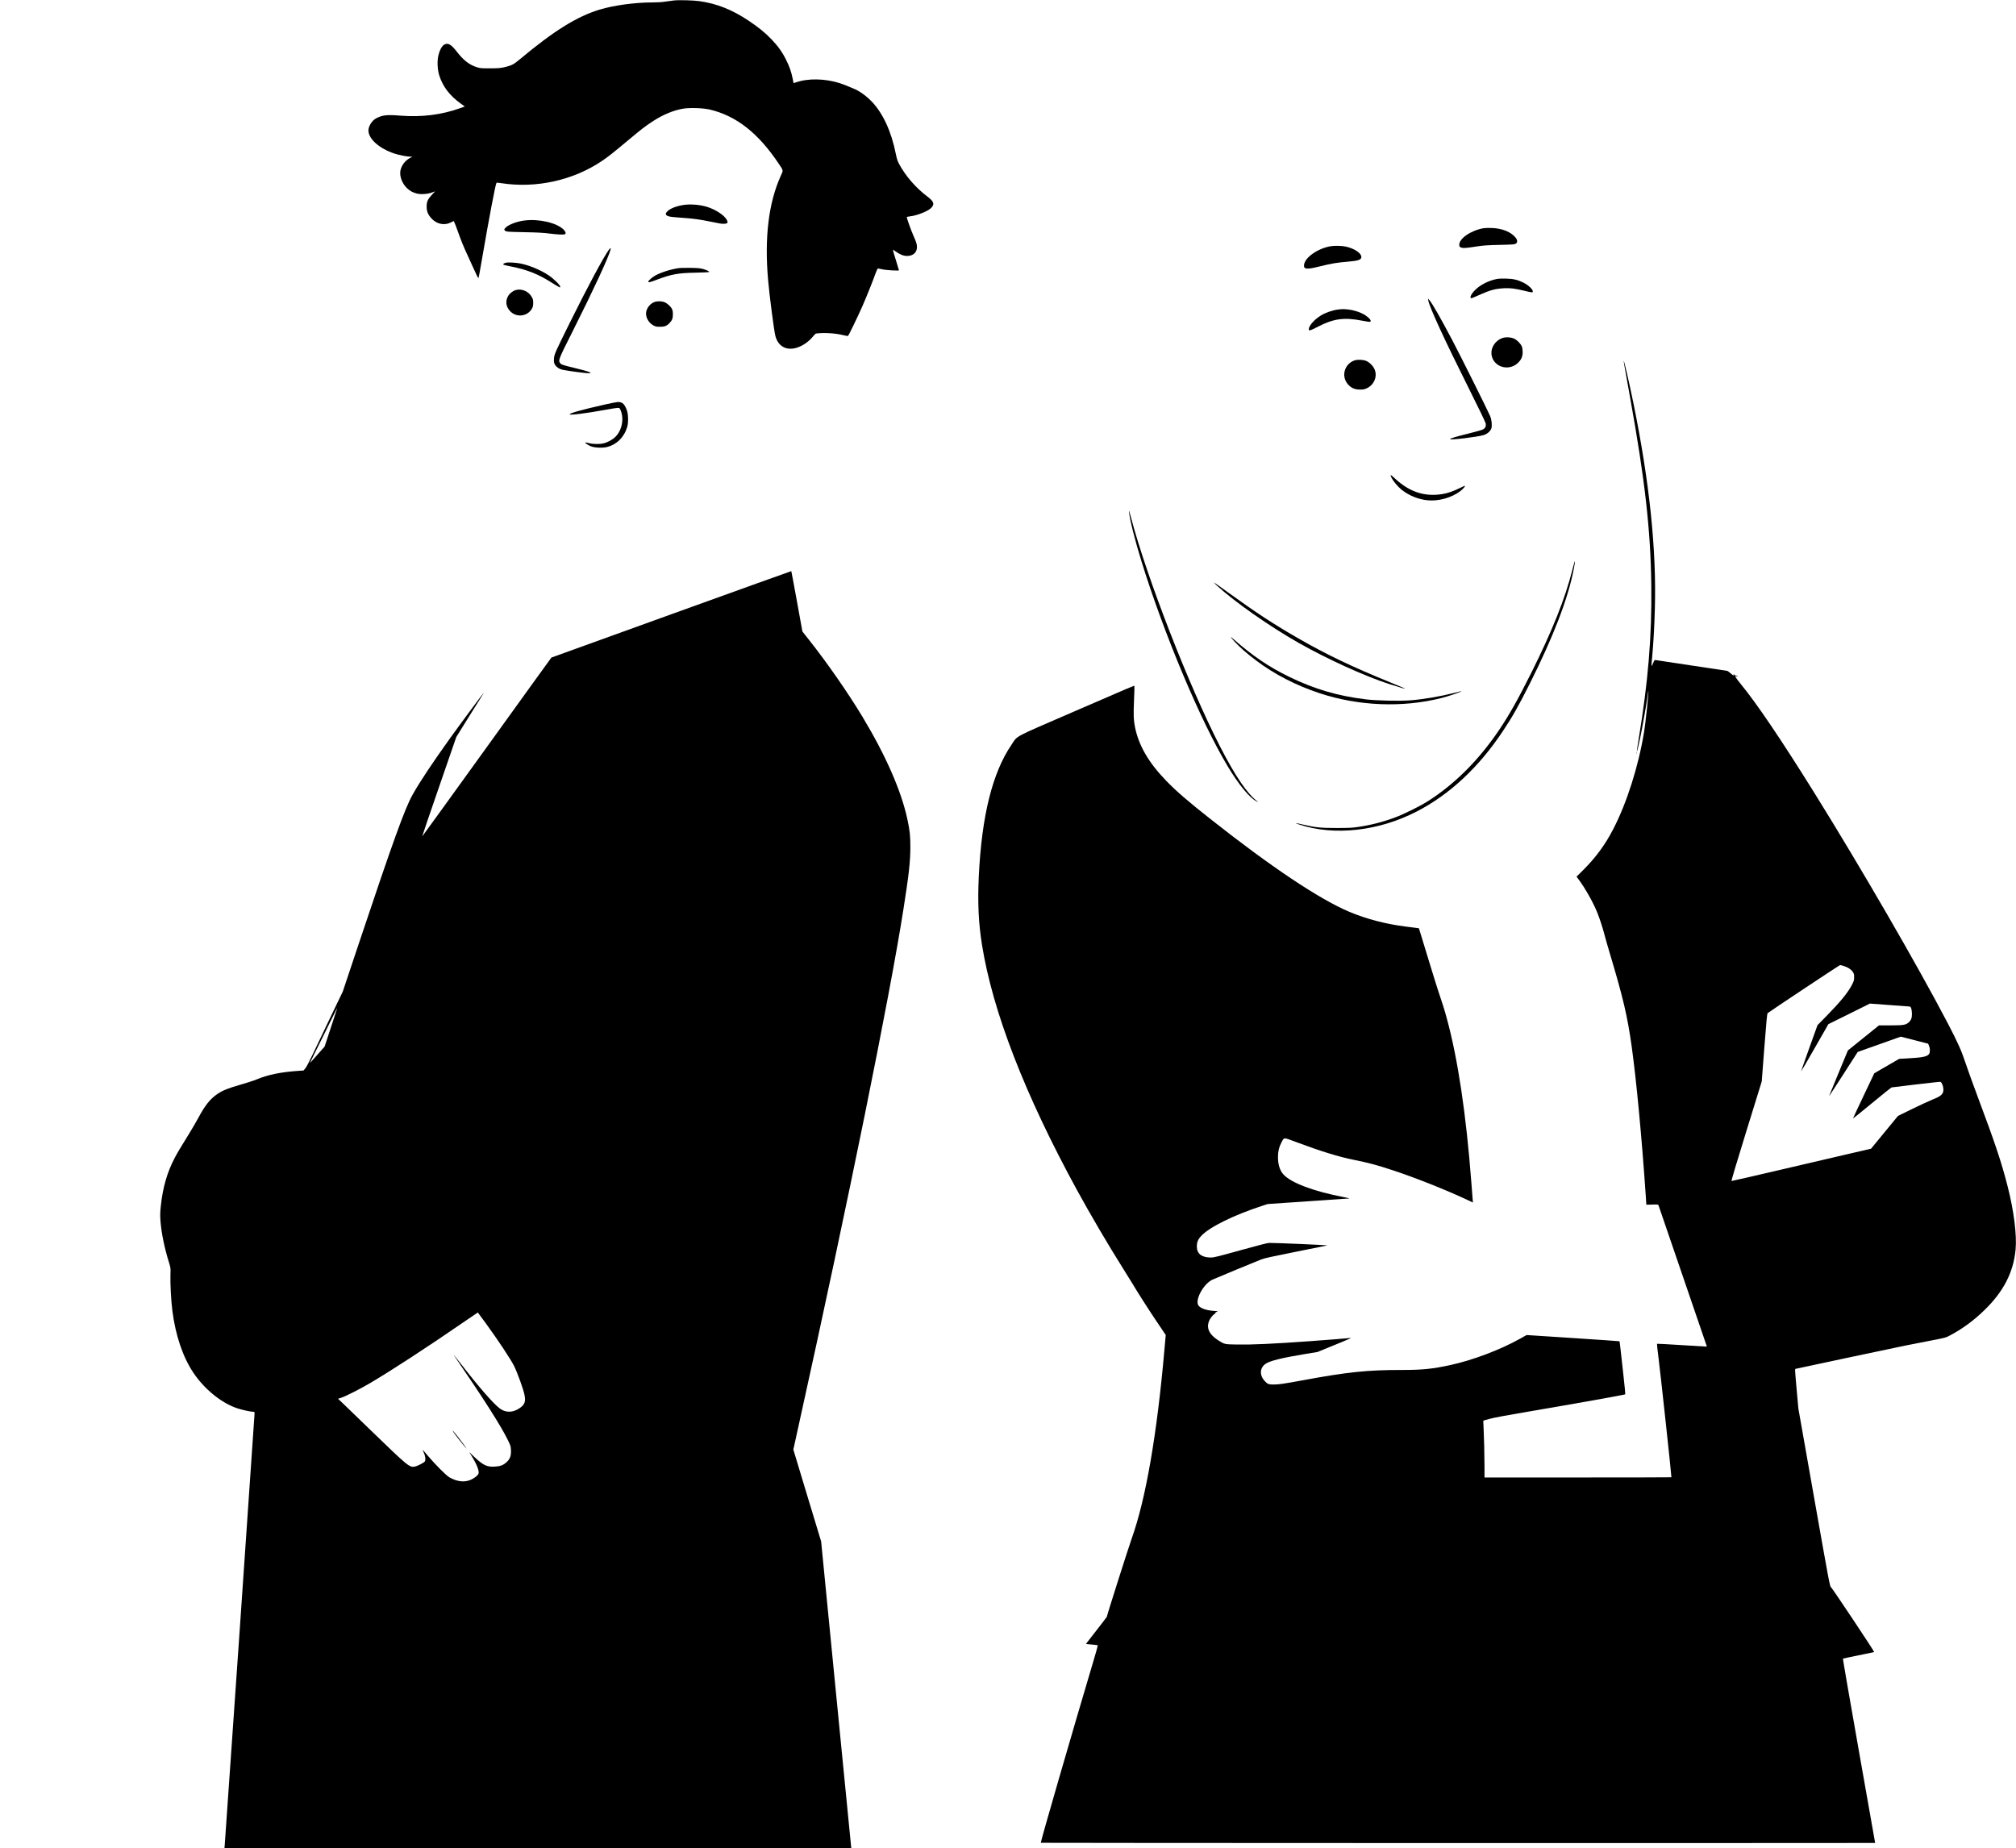 <?xml version="1.0" standalone="no"?>
<!DOCTYPE svg PUBLIC "-//W3C//DTD SVG 20010904//EN"
 "http://www.w3.org/TR/2001/REC-SVG-20010904/DTD/svg10.dtd">
<svg version="1.0" xmlns="http://www.w3.org/2000/svg"
 width="4142pt" height="3798pt" viewBox="0 0 4142 3798"
 preserveAspectRatio="xMidYMid meet">

<g transform="translate(0,3798) scale(0.1,-0.1)"
fill="#000000" stroke="none">
<path d="M13842 37970 c-45 -5 -127 -16 -181 -24 -60 -10 -163 -16 -262 -16
-353 0 -793 -60 -1078 -147 -465 -140 -945 -439 -1638 -1019 -133 -111 -170
-130 -328 -167 -74 -17 -125 -21 -285 -21 -177 -1 -202 1 -270 22 -159 50
-277 141 -422 330 -114 146 -183 181 -258 130 -45 -31 -86 -108 -111 -209 -30
-118 -23 -297 16 -419 75 -234 214 -415 447 -583 l78 -55 -88 -32 c-387 -140
-799 -192 -1244 -156 -267 22 -359 12 -485 -53 -86 -43 -163 -162 -163 -251 0
-174 219 -370 532 -475 101 -33 261 -65 338 -65 l35 -1 -50 -25 c-104 -53
-185 -164 -200 -273 -15 -113 40 -254 134 -345 64 -60 110 -86 196 -111 83
-24 226 -16 318 18 l67 25 -63 -67 c-87 -93 -111 -145 -111 -246 -1 -99 29
-169 104 -249 105 -111 257 -143 385 -81 33 16 62 30 65 32 7 4 62 -136 125
-317 26 -74 75 -196 109 -270 34 -74 109 -240 167 -367 73 -164 106 -228 111
-215 4 9 33 163 63 342 157 911 287 1596 307 1615 3 3 50 -1 104 -10 715 -109
1474 60 2064 459 127 86 231 168 545 431 272 227 346 284 501 385 203 132 418
222 614 256 142 24 417 15 560 -19 541 -130 990 -483 1407 -1107 104 -156 100
-131 41 -261 -247 -552 -333 -1264 -257 -2129 27 -316 123 -1054 150 -1154 52
-198 202 -293 395 -253 136 29 279 121 379 244 26 31 52 58 58 59 162 21 398
8 552 -31 54 -13 102 -22 108 -18 13 8 193 379 292 603 79 178 216 519 277
690 23 64 39 94 48 93 8 0 47 -8 85 -17 78 -19 345 -34 345 -20 0 5 -29 101
-65 214 -35 112 -62 206 -61 208 2 2 32 -17 68 -42 85 -60 155 -86 226 -86
123 1 202 72 202 183 0 58 -15 105 -72 232 -44 97 -138 359 -138 383 0 5 29
12 65 16 141 14 375 107 437 173 75 80 58 131 -81 236 -236 179 -445 420 -578
667 -32 59 -46 103 -68 209 -92 461 -263 832 -495 1075 -89 92 -204 182 -295
229 -68 35 -276 120 -355 146 -309 99 -662 105 -909 17 -24 -9 -45 -15 -46
-14 -1 2 -10 44 -19 93 -28 139 -62 239 -132 380 -79 161 -168 286 -304 428
-131 137 -268 248 -480 389 -331 219 -639 342 -990 393 -128 19 -425 27 -538
15z"/>
<path d="M14048 33769 c-145 -21 -277 -72 -335 -130 -41 -39 -43 -73 -5 -92
39 -20 73 -25 306 -42 237 -17 360 -34 566 -76 229 -47 247 -50 302 -47 71 4
82 23 47 86 -51 92 -230 208 -404 262 -144 44 -337 60 -477 39z"/>
<path d="M10775 33449 c-152 -19 -318 -81 -382 -142 -40 -37 -41 -51 -7 -74
24 -15 69 -18 383 -24 266 -5 398 -12 521 -28 164 -21 284 -26 314 -15 30 12
18 55 -27 99 -145 139 -503 221 -802 184z"/>
<path d="M30477 33290 c-265 -48 -506 -217 -495 -347 3 -35 7 -39 43 -51 44
-15 96 -10 345 28 103 16 207 23 440 28 269 6 309 9 333 25 37 24 37 71 0 119
-92 120 -279 197 -498 203 -66 2 -142 0 -168 -5z"/>
<path d="M27337 32920 c-259 -44 -524 -228 -544 -379 -13 -96 50 -103 315 -37
249 62 354 80 607 101 190 16 255 39 255 93 0 83 -153 183 -336 218 -81 15
-218 17 -297 4z"/>
<path d="M12503 32838 c-116 -166 -429 -750 -788 -1474 -317 -640 -327 -663
-333 -755 -4 -63 -1 -82 17 -118 26 -50 92 -95 162 -110 85 -18 391 -61 489
-68 171 -12 77 29 -245 106 -241 58 -271 68 -296 99 -43 55 -35 76 259 659
423 842 741 1527 777 1676 10 39 -7 33 -42 -15z"/>
<path d="M10394 32581 c-55 -14 -70 -33 -37 -45 9 -4 82 -20 162 -36 308 -62
543 -155 790 -312 53 -34 120 -74 149 -90 51 -29 52 -29 52 -8 0 31 -135 163
-234 230 -165 110 -393 207 -581 245 -93 19 -257 28 -301 16z"/>
<path d="M13935 32469 c-164 -25 -362 -89 -476 -153 -59 -33 -139 -103 -139
-122 0 -23 29 -17 180 40 297 112 435 137 798 143 149 3 272 9 272 14 0 16
-44 37 -120 60 -63 18 -106 22 -265 25 -104 1 -217 -1 -250 -7z"/>
<path d="M30768 32250 c-189 -34 -374 -131 -483 -252 -75 -83 -97 -159 -43
-143 13 4 82 33 153 65 220 99 328 128 510 137 131 6 218 -5 423 -54 128 -31
155 -35 162 -23 22 36 -77 136 -192 193 -117 58 -205 78 -353 82 -71 2 -151 0
-177 -5z"/>
<path d="M10594 32019 c-58 -16 -126 -71 -156 -125 -57 -103 -44 -211 37 -302
131 -146 366 -119 458 53 16 30 21 58 22 110 0 60 -4 78 -31 125 -65 115 -207
175 -330 139z"/>
<path d="M29345 31807 c22 -134 337 -818 827 -1796 221 -442 349 -709 354
-736 8 -54 -10 -92 -54 -118 -18 -11 -146 -47 -285 -82 -284 -71 -383 -100
-393 -117 -17 -27 558 42 690 82 73 23 137 79 157 137 18 57 7 177 -25 253
-49 116 -618 1257 -778 1560 -252 477 -417 766 -475 828 l-24 27 6 -38z"/>
<path d="M13446 31774 c-86 -31 -157 -119 -171 -210 -14 -99 47 -213 145 -268
50 -28 63 -31 140 -31 96 0 141 18 196 77 54 57 69 95 69 178 0 58 -5 84 -22
116 -29 55 -103 119 -160 138 -57 20 -145 20 -197 0z"/>
<path d="M27485 31619 c-107 -13 -253 -64 -347 -122 -134 -82 -248 -211 -248
-282 0 -39 26 -32 183 49 321 168 540 199 911 127 82 -16 155 -27 162 -24 40
15 1 70 -92 133 -89 59 -224 105 -351 120 -99 11 -119 11 -218 -1z"/>
<path d="M30862 31032 c-138 -50 -233 -192 -219 -330 27 -258 348 -364 543
-180 71 67 99 131 98 228 -1 47 -7 89 -18 113 -24 55 -92 125 -151 155 -68 34
-178 41 -253 14z"/>
<path d="M27829 30574 c-210 -73 -279 -330 -133 -493 67 -75 137 -105 244
-106 71 0 94 4 141 26 157 74 227 255 155 402 -31 65 -99 131 -164 160 -62 27
-180 33 -243 11z"/>
<path d="M33361 30561 c-1 -16 14 -106 135 -775 302 -1683 417 -2702 431
-3831 13 -1045 -64 -1980 -262 -3177 -56 -336 -44 -321 35 47 41 187 142 770
156 893 4 34 9 61 11 59 9 -10 -59 -666 -88 -837 -116 -707 -354 -1456 -633
-1995 -169 -328 -360 -587 -630 -855 l-125 -124 31 -41 c139 -184 314 -492
396 -700 54 -135 115 -325 152 -470 17 -66 62 -223 100 -350 280 -935 364
-1293 454 -1930 96 -686 209 -1887 289 -3065 l12 -185 121 3 c110 3 122 2 129
-15 6 -16 812 -2368 940 -2745 l54 -158 -27 0 c-15 0 -244 14 -510 31 -266 17
-485 29 -488 26 -3 -3 10 -128 30 -279 42 -327 266 -2398 266 -2464 0 -2 -864
-4 -1920 -4 l-1920 0 0 223 c-1 266 -9 598 -19 797 -4 80 -7 146 -6 147 0 1
59 19 131 38 83 23 356 74 774 145 978 166 1999 348 2012 359 3 3 -13 177 -37
386 -23 209 -51 452 -60 540 -10 88 -19 162 -21 164 -2 2 -432 32 -956 66
l-953 62 -135 -76 c-411 -229 -966 -439 -1427 -540 -373 -81 -581 -102 -1003
-102 -704 1 -1119 -42 -2045 -214 -375 -69 -484 -85 -589 -85 -98 0 -123 9
-177 67 -117 122 -109 278 18 362 89 59 335 120 791 195 l272 45 332 136 c368
151 382 157 323 150 -52 -7 -466 -39 -820 -65 -774 -55 -1176 -73 -1486 -68
-263 4 -263 4 -396 91 -173 112 -236 238 -188 378 20 57 77 134 118 159 18 11
25 20 17 20 -8 1 0 9 19 19 l34 18 -86 6 c-145 10 -256 47 -307 102 -93 99 83
441 276 538 27 13 249 106 494 207 245 100 477 195 515 211 52 22 233 62 700
155 347 69 641 128 654 132 20 7 -1049 53 -1193 52 -32 0 -238 -53 -587 -150
-470 -131 -548 -150 -612 -150 -186 0 -286 77 -287 221 0 96 22 150 93 226
168 179 668 426 1252 616 l110 36 825 56 c454 30 836 56 850 58 14 1 -40 15
-120 30 -613 117 -1076 292 -1233 466 -73 81 -111 205 -110 361 1 113 21 199
70 292 58 112 36 111 299 12 519 -194 887 -307 1199 -369 289 -58 463 -104
790 -212 449 -147 1113 -411 1528 -607 l119 -56 -6 73 c-4 39 -15 191 -26 337
-106 1395 -277 2545 -505 3375 -50 185 -80 281 -181 580 -21 61 -117 371 -214
690 l-177 580 -49 7 c-27 4 -125 17 -219 28 -409 51 -812 156 -1163 304 -619
262 -1608 923 -2857 1910 -467 368 -697 568 -905 783 -358 369 -563 721 -640
1098 -30 145 -34 267 -20 573 6 150 10 275 7 278 -7 7 -40 -6 -1240 -527
-1286 -557 -1151 -486 -1286 -684 -391 -574 -612 -1462 -671 -2705 -25 -539
-6 -951 65 -1400 219 -1373 881 -3081 1953 -5045 270 -494 636 -1118 945
-1609 94 -149 184 -295 201 -324 91 -156 328 -526 491 -768 l186 -276 -26
-291 c-153 -1752 -384 -3085 -675 -3897 -67 -188 -510 -1581 -510 -1605 0 -2
-96 -128 -214 -279 l-213 -274 31 -6 c17 -3 70 -8 119 -12 48 -4 90 -10 92
-14 2 -4 -38 -151 -91 -326 -412 -1382 -1090 -3721 -1080 -3731 4 -4 13535 -8
16102 -4 l1040 1 -334 1891 c-184 1040 -331 1893 -328 1896 3 3 148 34 322 69
175 35 319 65 320 67 9 8 -867 1323 -888 1334 -22 11 -38 98 -346 1840 l-323
1828 -29 320 c-46 519 -45 492 -24 498 23 7 1971 420 2244 476 107 22 339 68
515 101 318 61 321 62 415 112 253 135 485 305 703 518 393 382 596 779 639
1246 27 295 -35 790 -162 1289 -125 494 -261 900 -610 1830 -103 275 -219 597
-258 715 -79 242 -157 418 -363 812 -618 1183 -1793 3213 -2760 4765 -665
1067 -1172 1817 -1493 2206 -53 65 -101 130 -107 143 -8 23 -7 25 13 18 50
-15 52 -14 15 6 -21 11 -43 18 -49 14 -6 -4 -8 -3 -5 3 4 6 1 13 -7 16 -10 4
-12 0 -8 -16 4 -17 -9 -9 -54 31 -32 29 -68 55 -79 57 -11 3 -339 52 -730 110
-390 58 -722 108 -736 111 -25 5 -29 0 -57 -68 -37 -86 -37 -81 -17 132 25
268 45 612 55 986 35 1219 -109 2602 -440 4229 -82 402 -196 900 -199 866z
m4520 -12431 c85 -26 152 -70 186 -121 24 -37 28 -52 27 -111 0 -59 -5 -78
-42 -150 -81 -160 -242 -357 -528 -648 l-182 -185 -171 -475 c-93 -261 -169
-476 -167 -477 2 -2 128 216 282 484 l279 488 427 211 426 212 389 -29 c213
-16 402 -30 418 -31 25 -3 32 -9 43 -43 8 -22 14 -72 14 -110 1 -82 -17 -130
-68 -175 -59 -52 -111 -60 -373 -60 l-236 0 -320 -258 -319 -257 -178 -430
c-214 -519 -211 -512 -203 -503 4 3 136 208 295 454 l288 448 443 157 442 157
281 -72 280 -72 19 -43 c23 -54 24 -133 2 -167 -36 -56 -134 -76 -452 -93
l-163 -9 -97 -56 c-54 -31 -169 -98 -256 -148 l-159 -93 -220 -463 c-121 -255
-219 -464 -217 -466 2 -2 177 140 389 315 212 176 394 321 405 324 32 7 957
115 987 115 22 0 32 -8 48 -41 27 -52 36 -126 21 -172 -19 -57 -76 -97 -213
-150 -67 -27 -256 -114 -418 -193 l-295 -145 -277 -337 -277 -337 -383 -88
c-211 -49 -853 -199 -1428 -333 -574 -135 -1049 -243 -1055 -242 -7 2 118 421
305 1024 l316 1022 53 693 c40 523 57 698 67 709 21 22 1477 989 1490 989 7 1
40 -8 75 -19z"/>
<path d="M12417 29665 c-458 -104 -696 -170 -713 -197 -16 -26 326 16 748 93
257 46 271 47 286 17 91 -177 50 -430 -94 -574 -60 -60 -158 -114 -244 -134
-80 -20 -212 -18 -298 4 -40 10 -75 16 -78 13 -9 -9 59 -55 116 -78 76 -30
239 -38 330 -15 201 51 353 200 416 411 26 85 24 248 -3 332 -44 134 -94 184
-185 182 -23 0 -150 -24 -281 -54z"/>
<path d="M28575 28198 c23 -75 139 -218 240 -295 147 -112 329 -184 514 -203
222 -23 493 51 668 184 61 46 110 102 100 112 -3 3 -49 -17 -103 -44 -136 -68
-258 -110 -375 -127 -355 -53 -658 47 -948 313 -49 45 -92 82 -96 82 -3 0 -3
-10 0 -22z"/>
<path d="M23196 27465 c15 -163 123 -589 259 -1028 463 -1494 1211 -3273 1768
-4202 224 -374 446 -645 590 -720 46 -23 48 -24 22 -4 -215 165 -455 518 -776
1144 -634 1237 -1494 3449 -1819 4680 -36 139 -48 174 -44 130z"/>
<path d="M32302 26259 c-145 -576 -408 -1236 -833 -2089 -275 -550 -451 -864
-658 -1174 -422 -630 -926 -1134 -1488 -1488 -160 -100 -485 -261 -665 -327
-243 -91 -489 -154 -751 -193 -119 -18 -189 -22 -437 -22 -332 -1 -441 10
-698 70 -80 19 -147 32 -149 30 -3 -2 31 -16 74 -30 720 -237 1628 -135 2411
269 676 349 1275 908 1769 1651 195 291 323 519 552 974 488 971 791 1760 906
2362 42 216 25 200 -33 -33z"/>
<path d="M13795 25359 c-1353 -488 -2463 -889 -2466 -891 -3 -2 -601 -830
-1328 -1841 -728 -1011 -1325 -1836 -1327 -1835 -2 2 155 463 349 1024 l352
1020 249 400 c138 219 265 423 283 452 19 28 32 52 29 52 -7 0 -477 -634 -682
-920 -374 -522 -629 -906 -777 -1170 -159 -282 -402 -956 -1122 -3110 l-312
-935 -243 -505 c-133 -278 -299 -624 -367 -769 -79 -167 -138 -280 -161 -306
l-37 -43 -95 -6 c-376 -26 -632 -79 -870 -178 -52 -22 -195 -68 -317 -103
-271 -79 -370 -118 -477 -189 -154 -102 -260 -233 -401 -496 -43 -80 -125
-221 -183 -315 -197 -318 -244 -398 -303 -509 -157 -300 -246 -612 -286 -998
-14 -138 -14 -185 -5 -308 20 -246 81 -543 175 -846 34 -109 34 -113 29 -250
-6 -174 13 -530 39 -734 64 -507 215 -953 430 -1275 227 -340 578 -625 904
-734 97 -32 274 -71 324 -71 30 0 31 -2 31 -41 0 -43 -605 -8798 -614 -8882
l-5 -47 6440 0 6440 0 -6 53 c-3 28 -143 1447 -310 3152 l-304 3100 -286 944
-285 944 109 496 c1028 4648 1869 8793 2155 10621 109 691 140 971 140 1260 0
238 -10 336 -60 570 -124 585 -444 1314 -926 2115 -298 494 -731 1116 -1102
1584 l-130 165 -112 619 c-62 340 -114 620 -116 621 -2 2 -1110 -397 -2463
-885z m-6906 -8216 c-22 -65 -80 -242 -129 -393 l-90 -275 -146 -165 c-80 -91
-150 -169 -156 -175 -5 -5 112 235 262 534 150 300 276 555 281 568 5 13 11
23 13 23 3 0 -13 -53 -35 -117z m3103 -6370 c247 -340 505 -730 571 -864 69
-141 190 -475 212 -587 29 -140 7 -204 -94 -274 -143 -100 -293 -102 -417 -7
-135 104 -428 440 -783 899 -174 224 -196 248 -101 110 557 -813 903 -1357
1043 -1639 69 -139 71 -146 75 -230 5 -117 -18 -181 -92 -248 -67 -61 -127
-84 -242 -90 -159 -10 -241 30 -424 204 l-101 96 50 -80 c107 -173 162 -313
142 -365 -14 -36 -77 -87 -150 -121 -95 -45 -200 -49 -315 -13 -46 14 -110 44
-142 65 -72 48 -277 254 -415 416 -140 165 -141 166 -106 95 34 -68 46 -154
27 -189 -13 -25 -153 -97 -207 -107 -111 -21 -132 -4 -952 790 -227 221 -461
446 -519 502 l-107 101 70 23 c89 29 386 180 580 294 461 272 1165 731 1985
1295 129 88 235 161 237 161 1 0 79 -107 175 -237z"/>
<path d="M9314 8555 c39 -60 221 -291 265 -335 26 -27 -59 92 -160 222 -94
121 -146 177 -105 113z"/>
<path d="M25000 25949 c367 -338 1082 -839 1688 -1183 578 -328 1360 -683
1847 -840 285 -91 357 -111 315 -87 -8 5 -139 59 -290 121 -790 322 -1298 565
-1894 907 -488 281 -859 523 -1413 924 -166 121 -305 219 -310 219 -4 -1 21
-28 57 -61z"/>
<path d="M25364 24797 c115 -124 245 -239 441 -387 370 -281 819 -513 1308
-675 799 -264 1703 -300 2497 -100 129 32 374 114 409 136 19 12 26 13 -144
-30 -290 -73 -637 -132 -905 -152 -222 -17 -688 -6 -905 20 -579 70 -1054 209
-1573 461 -423 206 -755 431 -1162 788 -66 59 -51 32 34 -61z"/>
<path d="M33621 22504 c0 -11 3 -14 6 -6 3 7 2 16 -1 19 -3 4 -6 -2 -5 -13z"/>
</g>
</svg>
